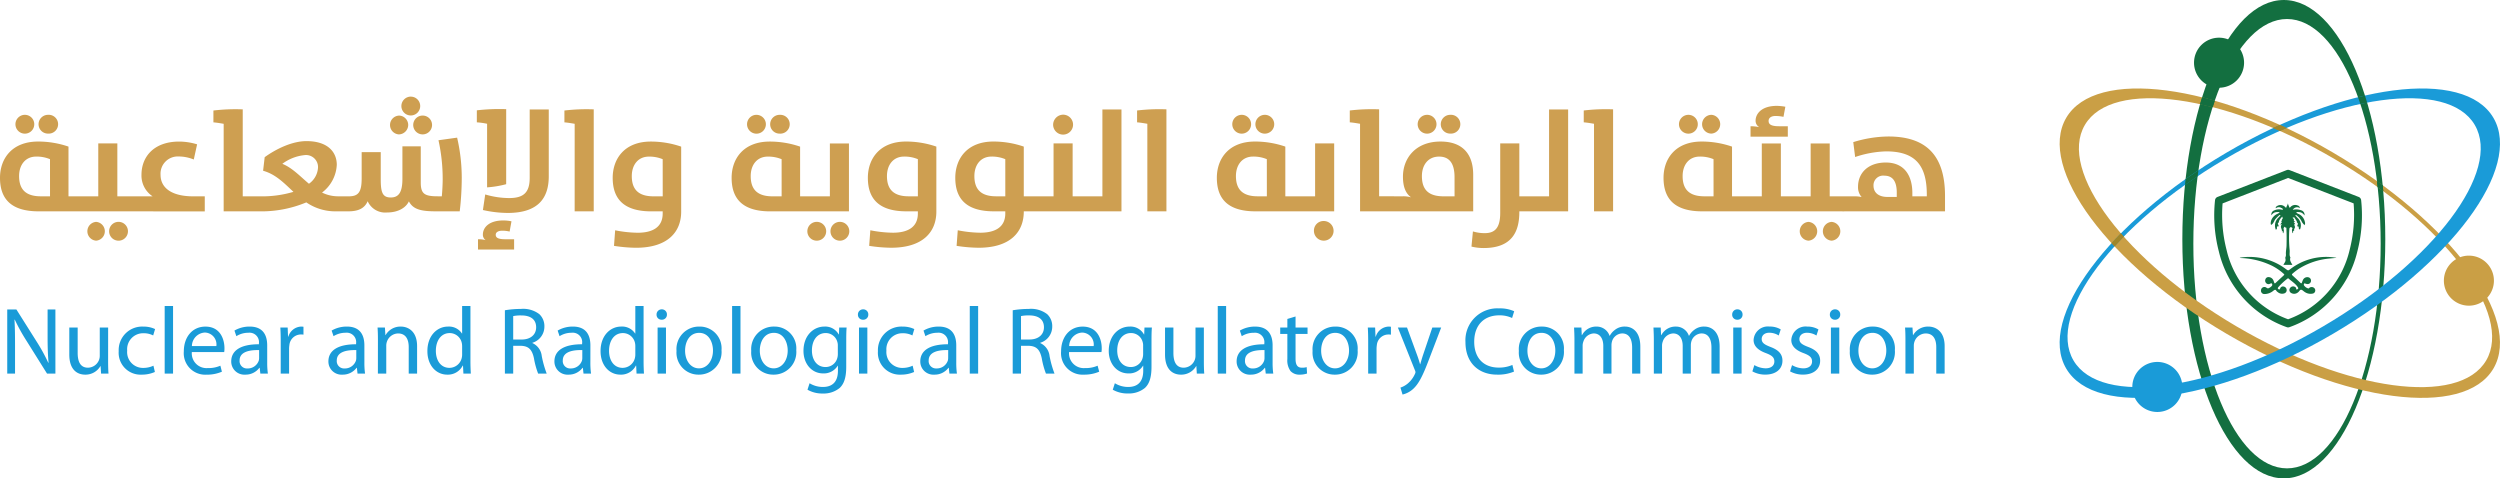 <svg xmlns="http://www.w3.org/2000/svg" width="451.346" height="86.363" viewBox="0 0 451.346 86.363">
  <g id="Logo" transform="translate(-178.981 -398.253)">
    <g id="Group_12" data-name="Group 12" transform="translate(550.825 398.253)">
      <path id="Path_97" data-name="Path 97" d="M133.476,398.253c-10.119,0-18.321,19.333-18.321,43.182s8.2,43.182,18.321,43.182,18.318-19.332,18.318-43.182-8.2-43.182-18.318-43.182m.575,84.557c-9.339,0-16.91-18.16-16.91-40.562s7.57-40.562,16.91-40.562,16.907,18.16,16.907,40.562-7.57,40.562-16.907,40.562" transform="translate(-93.001 -398.253)" fill="#136f40"/>
      <path id="Path_98" data-name="Path 98" d="M99.232,415.887c-5.3,9.036,7.664,26.495,28.96,38.994s42.866,15.308,48.166,6.272-7.664-26.493-28.961-38.994-42.862-15.308-48.165-6.272m75.816,43.806c-4.9,8.339-25.082,5.582-45.086-6.16S97.7,425.512,102.6,417.173s25.081-5.582,45.086,6.161,32.258,28.02,27.364,36.36" transform="translate(-98.044 -394.616)" fill="#ca9f45"/>
      <path id="Path_99" data-name="Path 99" d="M143.328,424.256c-.339-.252-.686-.5-1.035-.752.043.36.085.719.123,1.081q.513.371,1.011.739c-.03-.359-.063-.716-.1-1.068" transform="translate(-85.002 -390.81)" fill="#136f40"/>
      <path id="Path_100" data-name="Path 100" d="M143.328,424.256c-.339-.252-.686-.5-1.035-.752.043.36.085.719.123,1.081q.513.371,1.011.739c-.03-.359-.063-.716-.1-1.068" transform="translate(-85.002 -390.81)" fill="#136f40"/>
      <path id="Path_101" data-name="Path 101" d="M118,411.826c-.129.407-.252.816-.373,1.231q1.119.239,2.274.54c.123-.394.252-.779.382-1.159-.772-.223-1.53-.426-2.283-.612" transform="translate(-92.274 -394.252)" fill="#136f40"/>
      <path id="Path_102" data-name="Path 102" d="M118,411.826c-.129.407-.252.816-.373,1.231q1.119.239,2.274.54c.123-.394.252-.779.382-1.159-.772-.223-1.53-.426-2.283-.612" transform="translate(-92.274 -394.252)" fill="#136f40"/>
      <path id="Path_103" data-name="Path 103" d="M128.194,422.16c-21.3,12.5-34.265,29.958-28.963,38.994s26.869,6.228,48.166-6.272,34.266-29.958,28.963-38.994-26.868-6.229-48.166,6.272m-.287,1.173c20.007-11.741,40.192-14.5,45.086-6.161s-7.356,24.619-27.362,36.361-40.192,14.5-45.086,6.159,7.356-24.619,27.362-36.359" transform="translate(-98.045 -394.616)" fill="#1a9bd8"/>
      <path id="Path_104" data-name="Path 104" d="M106.971,435.251c-.583.589-1.145,1.182-1.684,1.771.173.193.353.383.533.576.528-.587,1.085-1.176,1.664-1.761-.176-.2-.347-.39-.513-.587m28.689-19.579c-.4.183-.8.366-1.205.555q.6.254,1.205.523c.4-.18.805-.356,1.205-.523-.4-.189-.8-.373-1.205-.555" transform="translate(-95.91 -393.119)" fill="#a0862a"/>
      <path id="Path_105" data-name="Path 105" d="M106.971,435.251c-.583.589-1.145,1.182-1.684,1.771.173.193.353.383.533.576.528-.587,1.085-1.176,1.664-1.761-.176-.2-.347-.39-.513-.587m28.689-19.579c-.4.183-.8.366-1.205.555q.6.254,1.205.523c.4-.18.805-.356,1.205-.523-.4-.189-.8-.373-1.205-.555" transform="translate(-95.91 -393.119)" fill="#a0862a"/>
      <path id="Path_106" data-name="Path 106" d="M148.018,411.579c-.416.091-.833.19-1.255.3.142.4.286.809.42,1.225.412-.089.822-.173,1.227-.246q-.188-.645-.392-1.275m-32.387,15.067c-.036.352-.074.71-.11,1.066q1.119-.794,2.29-1.572c.049-.369.1-.732.149-1.094q-1.187.792-2.329,1.6" transform="translate(-92.893 -394.325)" fill="#136f40"/>
      <path id="Path_107" data-name="Path 107" d="M125.817,408.025a4.517,4.517,0,1,1-4.517-4.517,4.517,4.517,0,0,1,4.517,4.517" transform="translate(-92.521 -396.704)" fill="#136f40"/>
      <path id="Path_108" data-name="Path 108" d="M117.212,453.238a4.517,4.517,0,1,1-4.517-4.517,4.517,4.517,0,0,1,4.517,4.517" transform="translate(-95.058 -383.377)" fill="#1a9bd8"/>
      <path id="Path_109" data-name="Path 109" d="M160.657,438.415a4.517,4.517,0,1,1-4.517-4.517,4.517,4.517,0,0,1,4.517,4.517" transform="translate(-82.252 -387.746)" fill="#ca9f45"/>
      <path id="Path_110" data-name="Path 110" d="M123.16,434.215a10.953,10.953,0,0,1,8.341,2.061c.4.3.4.293.818-.023a10.589,10.589,0,0,1,7.858-2.086c.118.013.234.029.351.044a.893.893,0,0,1,.088.035c-.456.044-.855.078-1.251.12a12.437,12.437,0,0,0-5.555,1.861,10.644,10.644,0,0,0-1.121.865c-.153.132-.133.215.006.341q.717.651,1.417,1.318c.148.138.225.109.286-.071a3.284,3.284,0,0,1,.2-.506.86.86,0,0,1,1.076-.382.631.631,0,0,1,.329.734.6.6,0,0,1-.637.447,1.8,1.8,0,0,1-.319-.065c-.088-.019-.175-.133-.262,0a.274.274,0,0,0-.022.308,1.337,1.337,0,0,0,.757.545c.106.038.158-.07.228-.12a.675.675,0,0,1,.768-.017.585.585,0,0,1,.26.638.55.55,0,0,1-.441.431,1.824,1.824,0,0,1-1.429-.278c-.228-.131-.427-.388-.658-.413s-.35.317-.558.457a1.063,1.063,0,0,1-1.356.054.613.613,0,0,1-.028-.9.664.664,0,0,1,.935-.041.313.313,0,0,1,.1.19c.009.075-.018.18.1.188a.305.305,0,0,0,.236-.12.167.167,0,0,0,.006-.224,3,3,0,0,0-.42-.536c-.4-.4-.869-.717-1.291-1.089-.054-.048-.1-.069-.163-.012a11.325,11.325,0,0,0-1.692,1.573c-.092.124-.145.241.016.344.132.084.243.107.315-.089a.529.529,0,0,1,.628-.378.651.651,0,0,1,.549.563.606.606,0,0,1-.377.658,1.213,1.213,0,0,1-1.248-.228.7.7,0,0,1-.216-.2c-.167-.312-.335-.2-.545-.043a2.5,2.5,0,0,1-1.625.607.6.6,0,0,1-.616-.7.612.612,0,0,1,.994-.438.374.374,0,0,0,.484.035,1.524,1.524,0,0,0,.436-.321.327.327,0,0,0,.075-.42c-.113-.18-.242-.053-.359-.014a.577.577,0,0,1-.7-.114.637.637,0,0,1-.126-.71.566.566,0,0,1,.606-.374.977.977,0,0,1,.847.636c.048.128.088.259.135.386s.124.14.223.048q.757-.707,1.517-1.41c.148-.137.019-.2-.062-.278A9.521,9.521,0,0,0,129,435.678a14.045,14.045,0,0,0-5.589-1.4c-.054,0-.109-.008-.163-.014a.609.609,0,0,1-.092-.047" transform="translate(-90.642 -387.691)" fill="#136f40"/>
      <path id="Path_111" data-name="Path 111" d="M129.3,430.5c-.069-.15.018-.259.1-.37.05-.073.223-.163-.019-.212-.031-.006-.048-.047-.031-.054.184-.075.1-.294.2-.383.167-.166.067-.289.005-.478-.262.324-.563.575-.611.992,0,.034-.013.084-.035.095-.232.11-.109.258-.06.412.034.111.193.325-.142.263-.067-.013-.078.066-.085.117a.9.9,0,0,0-.026.3c.031.154-.118.106-.167.151-.067.058-.072-.065-.087-.115a1.944,1.944,0,0,1,.488-1.986c.114-.118.229-.234.341-.355.034-.038.079-.087.023-.137a.106.106,0,0,0-.149.005,5.89,5.89,0,0,0-.756.757c-.2.3-.289.681-.6.908a1.07,1.07,0,0,0-.117.114c0-.076-.091-.1-.092-.184a1.775,1.775,0,0,1,.113-.721,2.145,2.145,0,0,1,1.077-1.107,1.087,1.087,0,0,0,.442-.306,2.331,2.331,0,0,0-.852.032,1.24,1.24,0,0,0-.662.54.789.789,0,0,1,.508-.888,2.006,2.006,0,0,1,1.432-.118c.043.016.1.032.118-.017a.226.226,0,0,0-.014-.128c-.044-.129-.179-.141-.273-.2a.858.858,0,0,0-.968.073.283.283,0,0,1,.136-.343,1.166,1.166,0,0,1,1.6.176c.106.118.149.065.179-.043.067-.232.243-.423.255-.69a4,4,0,0,0,.259.688c.034.11.076.163.176.037a1.137,1.137,0,0,1,1.356-.321.481.481,0,0,1,.377.462.885.885,0,0,0-1.275.324,2.469,2.469,0,0,1,1.479.063.835.835,0,0,1,.631.959,1.3,1.3,0,0,0-.649-.562,2.338,2.338,0,0,0-.843-.053.73.73,0,0,0,.412.324,1.986,1.986,0,0,1,1.139,1.409.92.92,0,0,1-.012.628,1.969,1.969,0,0,1-.566-.7,2.945,2.945,0,0,0-.968-1.116c-.034-.027-.082-.058-.12-.014s-.014.1.022.145c.14.155.274.316.425.461a1.791,1.791,0,0,1,.4,1.87c-.012.044-.025.137-.085.107s-.173-.017-.168-.142a1.283,1.283,0,0,0-.036-.269c-.008-.043-.034-.119-.049-.119-.373.017-.139-.216-.123-.33.019-.139.069-.254-.1-.348-.088-.05-.031-.2-.08-.277-.137-.229-.3-.447-.441-.671-.1-.157-.148.114-.237.03l-.072-.007c.008.021.014.043.022.065.109.136.3.22.218.466-.031.089.179.137.2.282-.075.056-.135-.1-.218-.007.009.1.131.152.162.25.017.052.193.159-.048.159-.095,0-.03.1-.008.152.089.211.17.414,0,.629a.3.3,0,0,0-.036.26c.019.1.006.1-.126.142-.058.017-.05.067-.063.109-.026.093.027.2-.057.284-.008.005-.017.008-.058.029-.03-.262-.168-.5-.045-.763.031-.067.076-.2-.034-.2s-.061-.243-.291-.1a.351.351,0,0,0-.2.346,22.49,22.49,0,0,0,.057,3.782c.049.44-.11.909.142,1.326-.2.513.119.9.353,1.335h-1.63c.079-.14.146-.263.218-.382a.906.906,0,0,0,.148-.777.3.3,0,0,1,.012-.238,1.1,1.1,0,0,0,.076-.585c-.017-.507.106-1,.117-1.514.022-1.018.025-2.034-.026-3.05,0-.091.032-.216-.139-.193-.117.014-.089-.117-.15-.162-.171.151-.289.284-.179.559a1,1,0,0,1-.115.644c-.1-.131-.044-.26-.089-.364-.016-.034-.014-.107-.082-.063-.022.014-.021.063-.061.1.076-.395-.315-.73-.111-1.139.034-.053.14-.111.061-.164s-.106.045-.123.113m4.248-.091a.149.149,0,0,0-.019.049c0,.014.014.028.022.044a.315.315,0,0,0,.03-.063c0-.006-.021-.018-.032-.03m-1.962-.721a.164.164,0,0,0,.039.03c.041.016.041-.016.036-.039s-.028-.022-.041-.021-.023.019-.034.03" transform="translate(-89.371 -389.9)" fill="#136f40"/>
      <path id="Path_112" data-name="Path 112" d="M132.936,450.382a.715.715,0,0,1-.249-.045,19.207,19.207,0,0,1-12.252-13.661,25.881,25.881,0,0,1-.686-9.287.711.711,0,0,1,.445-.561l12.485-4.846a.7.7,0,0,1,.513,0l12.485,4.846a.711.711,0,0,1,.445.561,25.88,25.88,0,0,1-.686,9.287,19.207,19.207,0,0,1-12.252,13.661.714.714,0,0,1-.249.045M121.11,427.994a25.406,25.406,0,0,0,.71,8.371,17.556,17.556,0,0,0,11.117,12.549,17.558,17.558,0,0,0,11.128-12.6,25.338,25.338,0,0,0,.7-8.324L132.936,423.4Z" transform="translate(-91.691 -391.273)" fill="#136f40"/>
    </g>
    <path id="Path_2942" data-name="Path 2942" d="M2.853-1.288V-6.238c0-1.925-.017-3.317-.1-4.778l.052-.017A33.7,33.7,0,0,0,4.95-7.166L8.628-1.288H10.14V-12.871H8.731v4.846c0,1.8.034,3.214.172,4.76l-.052.017A32.481,32.481,0,0,0,6.789-7.011l-3.695-5.86H1.444V-1.288ZM19.661-9.606H18.148v5.087a2.074,2.074,0,0,1-.137.773,2.175,2.175,0,0,1-1.994,1.392c-1.358,0-1.856-1.083-1.856-2.664V-9.606H12.649v4.864c0,2.9,1.564,3.643,2.87,3.643a3.107,3.107,0,0,0,2.75-1.547H18.3l.086,1.358h1.34c-.052-.653-.069-1.409-.069-2.286Zm8.18,6.891a4.329,4.329,0,0,1-1.856.4A2.852,2.852,0,0,1,23.1-5.43a2.887,2.887,0,0,1,2.939-3.145,3.7,3.7,0,0,1,1.753.4l.344-1.151a4.762,4.762,0,0,0-2.1-.447,4.24,4.24,0,0,0-4.468,4.434A3.952,3.952,0,0,0,25.71-1.1,5.847,5.847,0,0,0,28.1-1.58Zm2.028,1.426h1.512v-12.2H29.869ZM40.61-5.172a3.687,3.687,0,0,0,.052-.7c0-1.53-.7-3.9-3.437-3.9-2.423,0-3.9,1.959-3.9,4.468a3.876,3.876,0,0,0,4.09,4.21A6.776,6.776,0,0,0,40.2-1.632l-.275-1.083a5.41,5.41,0,0,1-2.3.43,2.657,2.657,0,0,1-2.853-2.887ZM34.784-6.255A2.477,2.477,0,0,1,37.1-8.7a2.147,2.147,0,0,1,2.1,2.44Zm13.594-.137c0-1.65-.619-3.386-3.162-3.386a5.386,5.386,0,0,0-2.75.722l.344,1.014a4.008,4.008,0,0,1,2.183-.619,1.7,1.7,0,0,1,1.89,1.908v.172c-3.214-.017-5,1.083-5,3.093A2.37,2.37,0,0,0,44.425-1.1a3.1,3.1,0,0,0,2.543-1.237h.052l.12,1.048H48.5a13.956,13.956,0,0,1-.12-1.994Zm-1.461,2.3a1.707,1.707,0,0,1-.069.481A2.1,2.1,0,0,1,44.8-2.216,1.325,1.325,0,0,1,43.394-3.66c0-1.615,1.873-1.908,3.523-1.873Zm3.9,2.8H52.33V-5.722a4.524,4.524,0,0,1,.052-.7A2.105,2.105,0,0,1,54.41-8.352a2.354,2.354,0,0,1,.516.034V-9.744a3.079,3.079,0,0,0-.412-.034,2.516,2.516,0,0,0-2.32,1.822h-.052l-.069-1.65H50.749c.052.773.069,1.615.069,2.6Zm15.106-5.1c0-1.65-.619-3.386-3.162-3.386a5.386,5.386,0,0,0-2.75.722l.344,1.014a4.008,4.008,0,0,1,2.183-.619,1.7,1.7,0,0,1,1.89,1.908v.172c-3.214-.017-5,1.083-5,3.093A2.37,2.37,0,0,0,61.971-1.1a3.1,3.1,0,0,0,2.543-1.237h.052l.12,1.048h1.358a13.957,13.957,0,0,1-.12-1.994Zm-1.461,2.3a1.708,1.708,0,0,1-.069.481A2.1,2.1,0,0,1,62.35-2.216,1.325,1.325,0,0,1,60.94-3.66c0-1.615,1.873-1.908,3.523-1.873Zm3.9,2.8h1.512v-5a2.175,2.175,0,0,1,.1-.7,2.182,2.182,0,0,1,2.028-1.547c1.426,0,1.925,1.117,1.925,2.458v4.795h1.512V-6.238c0-2.853-1.787-3.54-2.939-3.54a3.08,3.08,0,0,0-2.75,1.547h-.034l-.086-1.375H68.3c.052.687.069,1.375.069,2.251Zm15.209-12.2v4.967h-.034A2.787,2.787,0,0,0,81.03-9.778c-2.011,0-3.746,1.684-3.729,4.451C77.3-2.8,78.865-1.1,80.876-1.1a3,3,0,0,0,2.8-1.633h.052L83.8-1.288h1.34c-.034-.567-.069-1.409-.069-2.148V-13.49Zm0,8.713a2.627,2.627,0,0,1-.069.653,2.291,2.291,0,0,1-2.217,1.8c-1.615,0-2.458-1.392-2.458-3.076,0-1.822.928-3.2,2.492-3.2A2.227,2.227,0,0,1,83.5-6.856a2.669,2.669,0,0,1,.069.636ZM91.29-1.288h1.5V-6.306h1.409c1.358.052,1.994.653,2.337,2.251a14.521,14.521,0,0,0,.756,2.767h1.547a18.436,18.436,0,0,1-.894-3.179A2.9,2.9,0,0,0,96.257-6.8v-.052A3.041,3.041,0,0,0,98.422-9.8a2.958,2.958,0,0,0-.911-2.217,4.792,4.792,0,0,0-3.351-.945,17.4,17.4,0,0,0-2.87.241Zm1.5-10.38a6.558,6.558,0,0,1,1.478-.12c1.581,0,2.664.653,2.664,2.148,0,1.323-1.014,2.2-2.612,2.2h-1.53Zm13.937,5.276c0-1.65-.619-3.386-3.162-3.386a5.386,5.386,0,0,0-2.75.722l.344,1.014a4.008,4.008,0,0,1,2.183-.619,1.7,1.7,0,0,1,1.89,1.908v.172c-3.214-.017-5,1.083-5,3.093A2.37,2.37,0,0,0,102.77-1.1a3.1,3.1,0,0,0,2.543-1.237h.052l.12,1.048h1.358a13.955,13.955,0,0,1-.12-1.994Zm-1.461,2.3a1.708,1.708,0,0,1-.069.481,2.1,2.1,0,0,1-2.045,1.392,1.325,1.325,0,0,1-1.409-1.444c0-1.615,1.873-1.908,3.523-1.873Zm9.572-9.4v4.967H114.8a2.787,2.787,0,0,0-2.509-1.255c-2.011,0-3.746,1.684-3.729,4.451,0,2.526,1.564,4.228,3.575,4.228a3,3,0,0,0,2.8-1.633h.052l.069,1.444h1.34c-.034-.567-.069-1.409-.069-2.148V-13.49Zm0,8.713a2.627,2.627,0,0,1-.069.653,2.291,2.291,0,0,1-2.217,1.8c-1.615,0-2.458-1.392-2.458-3.076,0-1.822.928-3.2,2.492-3.2a2.227,2.227,0,0,1,2.183,1.736,2.67,2.67,0,0,1,.069.636Zm5.534,3.489V-9.606h-1.512v8.318Zm-.756-11.6a.921.921,0,0,0-.945.945.889.889,0,0,0,.911.928.9.9,0,0,0,.962-.928A.907.907,0,0,0,119.612-12.889ZM126.4-9.778a4.065,4.065,0,0,0-4.125,4.4A3.964,3.964,0,0,0,126.262-1.1,4.074,4.074,0,0,0,130.4-5.516,3.934,3.934,0,0,0,126.4-9.778Zm-.034,1.134c1.787,0,2.492,1.77,2.492,3.179,0,1.873-1.083,3.231-2.526,3.231-1.478,0-2.509-1.375-2.509-3.2C123.822-6.994,124.6-8.644,126.366-8.644Zm5.946,7.355h1.512v-12.2h-1.512Zm7.579-8.49a4.065,4.065,0,0,0-4.125,4.4A3.964,3.964,0,0,0,139.753-1.1a4.074,4.074,0,0,0,4.142-4.417A3.934,3.934,0,0,0,139.891-9.778Zm-.034,1.134c1.787,0,2.492,1.77,2.492,3.179,0,1.873-1.083,3.231-2.526,3.231-1.478,0-2.509-1.375-2.509-3.2C137.313-6.994,138.086-8.644,139.856-8.644Zm13.061,1.306c0-1,.017-1.684.069-2.268h-1.34l-.052,1.255h-.034a2.777,2.777,0,0,0-2.6-1.426c-1.925,0-3.764,1.581-3.764,4.4,0,2.3,1.478,4.056,3.54,4.056a2.949,2.949,0,0,0,2.647-1.392h.034V-1.8c0,2.114-1.134,2.922-2.681,2.922a4.528,4.528,0,0,1-2.44-.67l-.378,1.169a5.369,5.369,0,0,0,2.767.687,4.57,4.57,0,0,0,3.042-1c.791-.739,1.186-1.89,1.186-3.815ZM151.4-4.828a2.631,2.631,0,0,1-.12.808,2.18,2.18,0,0,1-2.1,1.547c-1.615,0-2.458-1.358-2.458-2.99,0-1.925,1.031-3.145,2.475-3.145a2.159,2.159,0,0,1,2.114,1.615,1.985,1.985,0,0,1,.086.67Zm5.328,3.54V-9.606H155.22v8.318Zm-.756-11.6a.921.921,0,0,0-.945.945.889.889,0,0,0,.911.928.9.9,0,0,0,.962-.928A.907.907,0,0,0,155.976-12.889Zm8.936,10.174a4.329,4.329,0,0,1-1.856.4A2.852,2.852,0,0,1,160.17-5.43a2.887,2.887,0,0,1,2.939-3.145,3.7,3.7,0,0,1,1.753.4l.344-1.151a4.762,4.762,0,0,0-2.1-.447,4.24,4.24,0,0,0-4.468,4.434A3.952,3.952,0,0,0,162.782-1.1a5.847,5.847,0,0,0,2.389-.481Zm7.871-3.678c0-1.65-.619-3.386-3.162-3.386a5.386,5.386,0,0,0-2.75.722l.344,1.014a4.008,4.008,0,0,1,2.183-.619,1.7,1.7,0,0,1,1.89,1.908v.172c-3.214-.017-5,1.083-5,3.093A2.37,2.37,0,0,0,168.831-1.1a3.1,3.1,0,0,0,2.543-1.237h.052l.12,1.048H172.9a13.957,13.957,0,0,1-.12-1.994Zm-1.461,2.3a1.708,1.708,0,0,1-.069.481,2.1,2.1,0,0,1-2.045,1.392A1.325,1.325,0,0,1,167.8-3.66c0-1.615,1.873-1.908,3.523-1.873Zm3.9,2.8h1.512v-12.2h-1.512Zm7.751,0h1.5V-6.306h1.409c1.358.052,1.994.653,2.337,2.251a14.518,14.518,0,0,0,.756,2.767h1.547a18.436,18.436,0,0,1-.894-3.179A2.9,2.9,0,0,0,187.941-6.8v-.052A3.041,3.041,0,0,0,190.107-9.8a2.958,2.958,0,0,0-.911-2.217,4.792,4.792,0,0,0-3.351-.945,17.4,17.4,0,0,0-2.87.241Zm1.5-10.38a6.558,6.558,0,0,1,1.478-.12c1.581,0,2.664.653,2.664,2.148,0,1.323-1.014,2.2-2.612,2.2H184.47Zm14.522,6.5a3.689,3.689,0,0,0,.052-.7c0-1.53-.7-3.9-3.437-3.9-2.423,0-3.9,1.959-3.9,4.468A3.876,3.876,0,0,0,195.8-1.1a6.776,6.776,0,0,0,2.784-.533L198.3-2.715a5.41,5.41,0,0,1-2.3.43,2.657,2.657,0,0,1-2.853-2.887Zm-5.826-1.083a2.477,2.477,0,0,1,2.32-2.44,2.147,2.147,0,0,1,2.1,2.44Zm14.865-1.083c0-1,.017-1.684.069-2.268h-1.34l-.052,1.255h-.034a2.777,2.777,0,0,0-2.6-1.426c-1.925,0-3.764,1.581-3.764,4.4,0,2.3,1.478,4.056,3.54,4.056A2.949,2.949,0,0,0,206.5-2.715h.034V-1.8c0,2.114-1.134,2.922-2.681,2.922a4.528,4.528,0,0,1-2.44-.67l-.378,1.169A5.369,5.369,0,0,0,203.8,2.3a4.57,4.57,0,0,0,3.042-1c.791-.739,1.186-1.89,1.186-3.815Zm-1.512,2.509a2.631,2.631,0,0,1-.12.808,2.18,2.18,0,0,1-2.1,1.547c-1.615,0-2.458-1.358-2.458-2.99,0-1.925,1.031-3.145,2.475-3.145a2.159,2.159,0,0,1,2.114,1.615,1.985,1.985,0,0,1,.086.67Zm10.964-4.778h-1.512v5.087a2.074,2.074,0,0,1-.137.773,2.175,2.175,0,0,1-1.994,1.392c-1.358,0-1.856-1.083-1.856-2.664V-9.606h-1.512v4.864c0,2.9,1.564,3.643,2.87,3.643a3.107,3.107,0,0,0,2.75-1.547h.034l.086,1.358h1.34c-.052-.653-.069-1.409-.069-2.286Zm2.509,8.318H221.5v-12.2h-1.512Zm9.9-5.1c0-1.65-.619-3.386-3.162-3.386a5.386,5.386,0,0,0-2.75.722l.344,1.014a4.008,4.008,0,0,1,2.183-.619,1.7,1.7,0,0,1,1.89,1.908v.172c-3.214-.017-5,1.083-5,3.093A2.37,2.37,0,0,0,225.939-1.1a3.1,3.1,0,0,0,2.543-1.237h.052l.12,1.048h1.358a13.955,13.955,0,0,1-.12-1.994Zm-1.461,2.3a1.708,1.708,0,0,1-.069.481,2.1,2.1,0,0,1-2.045,1.392,1.325,1.325,0,0,1-1.409-1.444c0-1.615,1.873-1.908,3.523-1.873Zm4.125-7.063v1.547h-1.289v1.151h1.289v4.537a3.249,3.249,0,0,0,.584,2.183,2.157,2.157,0,0,0,1.633.636,4.123,4.123,0,0,0,1.341-.206l-.069-1.151a2.824,2.824,0,0,1-.876.1c-.842,0-1.134-.584-1.134-1.615V-8.455H236.2V-9.606h-2.165V-11.6Zm8.679,1.375a4.065,4.065,0,0,0-4.125,4.4A3.964,3.964,0,0,0,241.1-1.1a4.074,4.074,0,0,0,4.142-4.417A3.934,3.934,0,0,0,241.234-9.778ZM241.2-8.644c1.787,0,2.492,1.77,2.492,3.179,0,1.873-1.083,3.231-2.526,3.231-1.478,0-2.509-1.375-2.509-3.2C238.656-6.994,239.429-8.644,241.2-8.644Zm5.946,7.355h1.512V-5.722a4.525,4.525,0,0,1,.052-.7,2.105,2.105,0,0,1,2.028-1.925,2.355,2.355,0,0,1,.516.034V-9.744a3.079,3.079,0,0,0-.412-.034,2.515,2.515,0,0,0-2.32,1.822h-.052l-.069-1.65h-1.323c.052.773.069,1.615.069,2.6Zm5.362-8.318,3.059,7.665a1.046,1.046,0,0,1,.12.4,1.086,1.086,0,0,1-.12.361A4.779,4.779,0,0,1,254.295.5a4,4,0,0,1-1.323.739l.378,1.255a4.288,4.288,0,0,0,1.856-.962c1.031-.911,1.77-2.354,2.853-5.207l2.268-5.929h-1.6l-1.65,4.881c-.206.6-.378,1.237-.533,1.736h-.034c-.137-.5-.344-1.151-.55-1.7l-1.8-4.915Zm20.674,6.754a6.011,6.011,0,0,1-2.458.481c-2.8,0-4.434-1.8-4.434-4.657,0-3.042,1.8-4.778,4.52-4.778a5.3,5.3,0,0,1,2.32.481l.378-1.22a6.273,6.273,0,0,0-2.75-.516,5.755,5.755,0,0,0-6.049,6.084c0,3.815,2.44,5.877,5.706,5.877a7.358,7.358,0,0,0,3.059-.55Zm5.293-6.926a4.065,4.065,0,0,0-4.125,4.4A3.964,3.964,0,0,0,278.337-1.1a4.074,4.074,0,0,0,4.142-4.417A3.934,3.934,0,0,0,278.475-9.778Zm-.034,1.134c1.787,0,2.492,1.77,2.492,3.179,0,1.873-1.083,3.231-2.526,3.231-1.478,0-2.509-1.375-2.509-3.2C275.9-6.994,276.67-8.644,278.44-8.644Zm5.946,7.355h1.478v-5a2.022,2.022,0,0,1,.12-.739,2.085,2.085,0,0,1,1.873-1.512c1.151,0,1.736.945,1.736,2.268v4.984h1.478V-6.427a2.583,2.583,0,0,1,.12-.756A1.987,1.987,0,0,1,293-8.541c1.2,0,1.8.945,1.8,2.561v4.692h1.478V-6.169c0-2.887-1.633-3.609-2.75-3.609a2.789,2.789,0,0,0-1.822.584,3.282,3.282,0,0,0-.945,1.083h-.034a2.453,2.453,0,0,0-2.337-1.667,2.875,2.875,0,0,0-2.629,1.53h-.052l-.069-1.358h-1.323c.034.687.069,1.375.069,2.251Zm14.333,0H300.2v-5a2.022,2.022,0,0,1,.12-.739,2.085,2.085,0,0,1,1.873-1.512c1.151,0,1.736.945,1.736,2.268v4.984H305.4V-6.427a2.582,2.582,0,0,1,.12-.756,1.987,1.987,0,0,1,1.8-1.358c1.2,0,1.8.945,1.8,2.561v4.692h1.478V-6.169c0-2.887-1.633-3.609-2.75-3.609a2.79,2.79,0,0,0-1.822.584,3.283,3.283,0,0,0-.945,1.083h-.034a2.453,2.453,0,0,0-2.337-1.667,2.875,2.875,0,0,0-2.629,1.53h-.052l-.069-1.358H298.65c.034.687.069,1.375.069,2.251Zm15.845,0V-9.606h-1.512v8.318Zm-.756-11.6a.921.921,0,0,0-.945.945.889.889,0,0,0,.911.928.9.9,0,0,0,.962-.928A.907.907,0,0,0,313.808-12.889Zm2.7,11.2a4.742,4.742,0,0,0,2.337.584c1.942,0,3.093-1.031,3.093-2.509,0-1.237-.756-1.959-2.183-2.492-1.083-.43-1.564-.739-1.564-1.426,0-.619.481-1.134,1.375-1.134a3.222,3.222,0,0,1,1.7.5l.361-1.1a3.861,3.861,0,0,0-2.028-.516,2.575,2.575,0,0,0-2.87,2.44c0,1,.7,1.8,2.217,2.354,1.1.412,1.53.791,1.53,1.512,0,.7-.516,1.237-1.6,1.237a4.272,4.272,0,0,1-2.011-.584Zm6.805,0a4.742,4.742,0,0,0,2.337.584c1.942,0,3.093-1.031,3.093-2.509,0-1.237-.756-1.959-2.183-2.492C325.477-6.53,325-6.839,325-7.527c0-.619.481-1.134,1.375-1.134a3.222,3.222,0,0,1,1.7.5l.361-1.1a3.861,3.861,0,0,0-2.028-.516,2.575,2.575,0,0,0-2.87,2.44c0,1,.7,1.8,2.217,2.354,1.1.412,1.529.791,1.529,1.512,0,.7-.516,1.237-1.6,1.237a4.272,4.272,0,0,1-2.011-.584Zm8.885.4V-9.606h-1.512v8.318Zm-.756-11.6a.921.921,0,0,0-.945.945.889.889,0,0,0,.911.928.9.9,0,0,0,.962-.928A.907.907,0,0,0,331.44-12.889Zm6.788,3.111a4.065,4.065,0,0,0-4.125,4.4A3.964,3.964,0,0,0,338.091-1.1a4.074,4.074,0,0,0,4.142-4.417A3.934,3.934,0,0,0,338.229-9.778Zm-.034,1.134c1.787,0,2.492,1.77,2.492,3.179,0,1.873-1.083,3.231-2.526,3.231-1.478,0-2.509-1.375-2.509-3.2C335.651-6.994,336.424-8.644,338.194-8.644Zm5.946,7.355h1.512v-5a2.175,2.175,0,0,1,.1-.7,2.182,2.182,0,0,1,2.028-1.547c1.426,0,1.925,1.117,1.925,2.458v4.795h1.512V-6.238c0-2.853-1.787-3.54-2.939-3.54a3.08,3.08,0,0,0-2.75,1.547H345.5l-.086-1.375h-1.34c.052.687.069,1.375.069,2.251Z" transform="translate(178.843 466.99)" fill="#1a9bd8"/>
    <path id="Path_113" data-name="Path 113" d="M186.068,432.436c-5.06,0-6.966-2.347-6.966-6.052,0-3.417,2.113-6.548,6.887-6.548a16.82,16.82,0,0,1,5.478.914v8.973h2.687v2.713Zm-2.479-17.424a1.7,1.7,0,1,1-1.7,1.7A1.709,1.709,0,0,1,183.589,415.012Zm4.54,8.007a6.3,6.3,0,0,0-2.479-.469c-1.955,0-3.1,1.487-3.1,3.522,0,2.374,1.174,3.652,3.912,3.652h1.67Zm-.366-8.007a1.7,1.7,0,1,1,0,3.39,1.691,1.691,0,0,1-1.7-1.7A1.709,1.709,0,0,1,187.763,415.012ZM192.2,431.08c0-.809,1.043-1.357,1.565-1.357h3.079v-9.547h3.443v9.547h2.687v2.713h-9.208C193.243,432.436,192.2,431.915,192.2,431.08Zm4.252,3.26a1.7,1.7,0,0,1,0,3.391,1.7,1.7,0,0,1,0-3.391Zm4.174,0a1.7,1.7,0,0,1,0,3.391,1.7,1.7,0,1,1,0-3.391Zm1.957-1.9c-.522,0-1.565-.521-1.565-1.356,0-.809,1.043-1.357,1.565-1.357h4.07a4.485,4.485,0,0,1-2.009-3.886c0-3.235,2.217-6,6.809-6a11.208,11.208,0,0,1,3.234.5l-.6,2.739a7.217,7.217,0,0,0-2.713-.548,3.115,3.115,0,0,0-3.286,3.314c0,2.217,1.8,3.886,5.947,3.886h2.036v2.713Zm16.9-15.808c-.6-.1-1.2-.208-1.852-.26v-2.138a34.155,34.155,0,0,1,5.294-.209v15.7h2.688v2.713h-6.131Zm5.74,15.808c-.522,0-1.565-.521-1.565-1.356,0-.809,1.043-1.357,1.565-1.357h.756a19.865,19.865,0,0,0,6.1-.809c-1.67-1.565-3.209-3.182-5.478-3.808l.287-2.451c2.061-1.487,4.956-2.9,7.539-2.9,3.887,0,5.478,2.008,5.478,4.278a6.674,6.674,0,0,1-2.662,5.009,6.5,6.5,0,0,0,2.9.677H241.5v2.713h-1.748a9.223,9.223,0,0,1-5.348-1.617,21,21,0,0,1-8.556,1.617Zm9.651-4.981a3.812,3.812,0,0,0,1.644-2.975,2.17,2.17,0,0,0-2.479-2.191,8.055,8.055,0,0,0-3.965,1.565C231.879,424.585,233.287,426.124,234.878,427.455Zm6.236,4.981c-.522,0-1.565-.521-1.565-1.356,0-.809,1.043-1.357,1.565-1.357h.939c1.7,0,2.347-.677,2.347-3.234v-4.749h3.444v4.826c0,2.347.26,3.365,1.8,3.365,1.356,0,2.112-.809,2.112-3.339v-5.9h3.314v6.548c0,2.061.7,2.478,3.1,2.478h.7c.1-1.043.157-2.321.157-3.13a32.32,32.32,0,0,0-.758-6.991l3.365-.469a32.141,32.141,0,0,1,.835,7.225,51.936,51.936,0,0,1-.366,6.078h-4.3c-2.738,0-4.121-.364-4.878-1.8-.522,1.122-1.9,2.008-3.939,2.008a3.463,3.463,0,0,1-3.5-2.034c-.522,1.2-1.566,1.825-3.47,1.825Zm9.99-17.294a1.709,1.709,0,0,1,1.7,1.7,1.728,1.728,0,0,1-1.7,1.7,1.7,1.7,0,0,1,0-3.392Zm2.166-3.418a1.7,1.7,0,1,1-1.7,1.7A1.71,1.71,0,0,1,253.27,411.724Zm2.138,3.418a1.692,1.692,0,0,1,1.7,1.7,1.7,1.7,0,1,1-1.7-1.7Zm15.081,12.39a18.24,18.24,0,0,1-3.444.573V416.628a12.739,12.739,0,0,0-1.852-.26V414.2a35.705,35.705,0,0,1,5.3-.209Zm-5.088,9.939a5.15,5.15,0,0,1,1.383.156,1.168,1.168,0,0,1-.5-.992c0-1.356,1.2-2.556,3.678-2.556a6.957,6.957,0,0,1,1.486.156l-.338,1.852a5.307,5.307,0,0,0-1.331-.157c-.782,0-1.174.313-1.174.731,0,.547.47.809,1.7.809h1.617v1.852H265.4Zm.888-5.269.417-2.818a15.261,15.261,0,0,0,4.33.652c2.583,0,3.7-.99,3.7-3.652V414.046h3.443V426.1c0,3.835-1.8,6.626-7.408,6.626A20.729,20.729,0,0,1,266.289,432.2Zm16.566-15.574c-.6-.1-1.2-.208-1.852-.26v-2.138a34.155,34.155,0,0,1,5.294-.209v18.416h-3.443Zm7.1,22.043.209-2.817a21.924,21.924,0,0,0,4.069.443c2.713,0,4.513-1.016,4.513-3.469v-.392h-2.061c-5.06,0-6.964-2.347-6.964-6.052,0-3.417,2.112-6.548,6.886-6.548a16.82,16.82,0,0,1,5.478.914v11.738c0,3.6-2.347,6.521-8.165,6.521A27.428,27.428,0,0,1,289.951,438.67Zm8.791-15.652a6.292,6.292,0,0,0-2.477-.469c-1.957,0-3.1,1.487-3.1,3.522,0,2.374,1.174,3.652,3.914,3.652h1.669Zm19.41,9.417c-5.06,0-6.964-2.347-6.964-6.052,0-3.417,2.112-6.548,6.886-6.548a16.82,16.82,0,0,1,5.478.914v8.973h2.687v2.713Zm-2.479-17.424a1.7,1.7,0,1,1-1.7,1.7A1.709,1.709,0,0,1,315.673,415.012Zm4.54,8.007a6.3,6.3,0,0,0-2.479-.469c-1.955,0-3.1,1.487-3.1,3.522,0,2.374,1.174,3.652,3.912,3.652h1.67Zm-.366-8.007a1.7,1.7,0,1,1,0,3.39,1.691,1.691,0,0,1-1.7-1.7A1.709,1.709,0,0,1,319.847,415.012Zm6,17.424c-.522,0-1.565-.521-1.565-1.356,0-.809,1.043-1.357,1.565-1.357h3.079v-9.547h3.443v12.26Zm.835,1.9a1.7,1.7,0,0,1,0,3.391,1.7,1.7,0,1,1,0-3.391Zm4.174,0a1.7,1.7,0,0,1,0,3.391,1.7,1.7,0,1,1,0-3.391Zm5.165,4.33.208-2.817a21.946,21.946,0,0,0,4.07.443c2.713,0,4.513-1.016,4.513-3.469v-.392h-2.061c-5.062,0-6.966-2.347-6.966-6.052,0-3.417,2.113-6.548,6.887-6.548a16.82,16.82,0,0,1,5.478.914v11.738c0,3.6-2.349,6.521-8.165,6.521A27.4,27.4,0,0,1,336.023,438.67Zm8.791-15.652a6.3,6.3,0,0,0-2.479-.469c-1.957,0-3.1,1.487-3.1,3.522,0,2.374,1.173,3.652,3.912,3.652h1.67Zm6.992,15.652.209-2.817a21.922,21.922,0,0,0,4.069.443c2.713,0,4.513-1.016,4.513-3.469v-.392h-2.061c-5.062,0-6.966-2.347-6.966-6.052,0-3.417,2.113-6.548,6.887-6.548a16.82,16.82,0,0,1,5.479.914v8.973h2.687v2.713h-2.687v.053c0,3.6-2.349,6.521-8.165,6.521A27.4,27.4,0,0,1,351.806,438.67Zm8.791-15.652a6.3,6.3,0,0,0-2.479-.469c-1.955,0-3.1,1.487-3.1,3.522,0,2.374,1.173,3.652,3.912,3.652h1.67Zm4.07,8.061c0-.809,1.044-1.357,1.566-1.357h3.077v-9.547h3.444v9.547h2.687v2.713h-9.208C365.712,432.436,364.667,431.915,364.667,431.08Zm6.366-16.095a1.8,1.8,0,1,1-1.8,1.8A1.839,1.839,0,0,1,371.034,414.985Zm4.017,17.451c-.522,0-1.565-.521-1.565-1.356,0-.809,1.043-1.357,1.565-1.357h3.079V414.046h3.443v18.39Zm11.191-15.808c-.6-.1-1.2-.208-1.852-.26v-2.138a34.172,34.172,0,0,1,5.3-.209v18.416h-3.444Zm19.514,15.808c-5.06,0-6.964-2.347-6.964-6.052,0-3.417,2.113-6.548,6.887-6.548a16.816,16.816,0,0,1,5.477.914v8.973h2.688v2.713Zm-2.478-17.424a1.7,1.7,0,1,1-1.7,1.7A1.71,1.71,0,0,1,403.278,415.012Zm4.538,8.007a6.285,6.285,0,0,0-2.477-.469c-1.957,0-3.1,1.487-3.1,3.522,0,2.374,1.174,3.652,3.914,3.652h1.669Zm-.364-8.007a1.7,1.7,0,1,1-1.7,1.7A1.709,1.709,0,0,1,407.452,415.012Zm6,17.424c-.521,0-1.565-.521-1.565-1.356,0-.809,1.044-1.357,1.565-1.357h3.079v-9.547h3.443v12.26Zm4.643,1.748a1.774,1.774,0,1,1-1.774,1.774A1.728,1.728,0,0,1,418.1,434.184Zm6.549-17.556c-.6-.1-1.2-.208-1.853-.26v-2.138a34.173,34.173,0,0,1,5.3-.209v15.7h2.687v2.713h-6.129Zm5.739,15.808c-.521,0-1.565-.521-1.565-1.356,0-.809,1.044-1.357,1.565-1.357h2.009a5.055,5.055,0,0,1,1.461.183c-.965-.7-1.461-1.878-1.461-3.729,0-3.314,2.27-6.34,6.782-6.34,4.07,0,5.9,2.349,5.9,6v6.6Zm6.365-17.424a1.7,1.7,0,1,1-1.7,1.7A1.709,1.709,0,0,1,436.749,415.012Zm4.956,11.242c0-2.609-1.043-3.7-2.791-3.7-1.957,0-3.1,1.487-3.1,3.522,0,2.453,1.2,3.652,3.914,3.652h1.982Zm-.783-11.242a1.7,1.7,0,1,1,0,3.39,1.691,1.691,0,0,1-1.7-1.7A1.708,1.708,0,0,1,440.923,415.012Zm3.839,23.789.262-2.738a7.249,7.249,0,0,0,2.112.313c1.774,0,2.818-.835,2.818-3.652V420.176H453.4v9.547h2.687v2.713H453.4v.105c0,3.339-1.148,6.521-6.444,6.521A9.177,9.177,0,0,1,444.761,438.8Zm10.931-6.365c-.521,0-1.565-.521-1.565-1.356,0-.809,1.044-1.357,1.565-1.357h3.079V414.046h3.443v18.39Zm11.192-15.808c-.6-.1-1.2-.208-1.853-.26v-2.138a34.178,34.178,0,0,1,5.3-.209v18.416h-3.443ZM486.4,432.436c-5.062,0-6.966-2.347-6.966-6.052,0-3.417,2.113-6.548,6.887-6.548a16.819,16.819,0,0,1,5.478.914v8.973h2.687v2.713Zm-2.479-17.424a1.7,1.7,0,1,1-1.7,1.7A1.709,1.709,0,0,1,483.919,415.012Zm4.539,8.007a6.3,6.3,0,0,0-2.479-.469c-1.955,0-3.1,1.487-3.1,3.522,0,2.374,1.173,3.652,3.912,3.652h1.67Zm-.366-8.007a1.7,1.7,0,0,1,0,3.39,1.691,1.691,0,0,1-1.7-1.7A1.709,1.709,0,0,1,488.093,415.012Zm4.437,16.069c0-.809,1.043-1.357,1.565-1.357h3.077v-9.547h3.444v9.547H503.3v2.713h-9.208C493.573,432.436,492.53,431.915,492.53,431.08Zm2.608-14.008a8.232,8.232,0,0,1,1.565.157,1.329,1.329,0,0,1-.652-1.148c0-1.278,1.1-2.687,3.835-2.687a9.492,9.492,0,0,1,1.54.157l-.339,1.825a7.118,7.118,0,0,0-1.408-.157c-.888,0-1.278.392-1.278.888,0,.6.417.965,1.878.965h1.591v1.878h-6.73Zm6.21,14.008c0-.809,1.043-1.357,1.565-1.357h3.078v-9.547h3.443v9.547h2.687v2.713h-9.208C502.39,432.436,501.347,431.915,501.347,431.08Zm4.252,3.26a1.7,1.7,0,0,1,0,3.391,1.7,1.7,0,0,1,0-3.391Zm4.174,0a1.7,1.7,0,0,1,0,3.391,1.7,1.7,0,0,1,0-3.391Zm1.957-1.9c-.521,0-1.565-.521-1.565-1.356,0-.809,1.044-1.357,1.565-1.357H514a5.161,5.161,0,0,1,1.2.131,2.656,2.656,0,0,1-.652-1.853c0-2.53,1.852-4.382,5.008-4.382,3.5,0,4.8,2.556,4.8,5.5v.6h2.609v-.313c0-5.4-2.192-7.8-7.356-7.8a19.016,19.016,0,0,0-5.582,1.018l-.339-2.687a22.041,22.041,0,0,1,6.339-1.018c6.521,0,10.226,3.1,10.226,10.722v2.79Zm9.809-3.365c0-2.008-.7-3.077-2.243-3.077a1.738,1.738,0,0,0-1.957,1.774c0,1.46,1.148,2.061,2.479,2.061h1.721Z" transform="translate(-0.121 3.971)" fill="#ce9f51"/>
  </g>
</svg>
